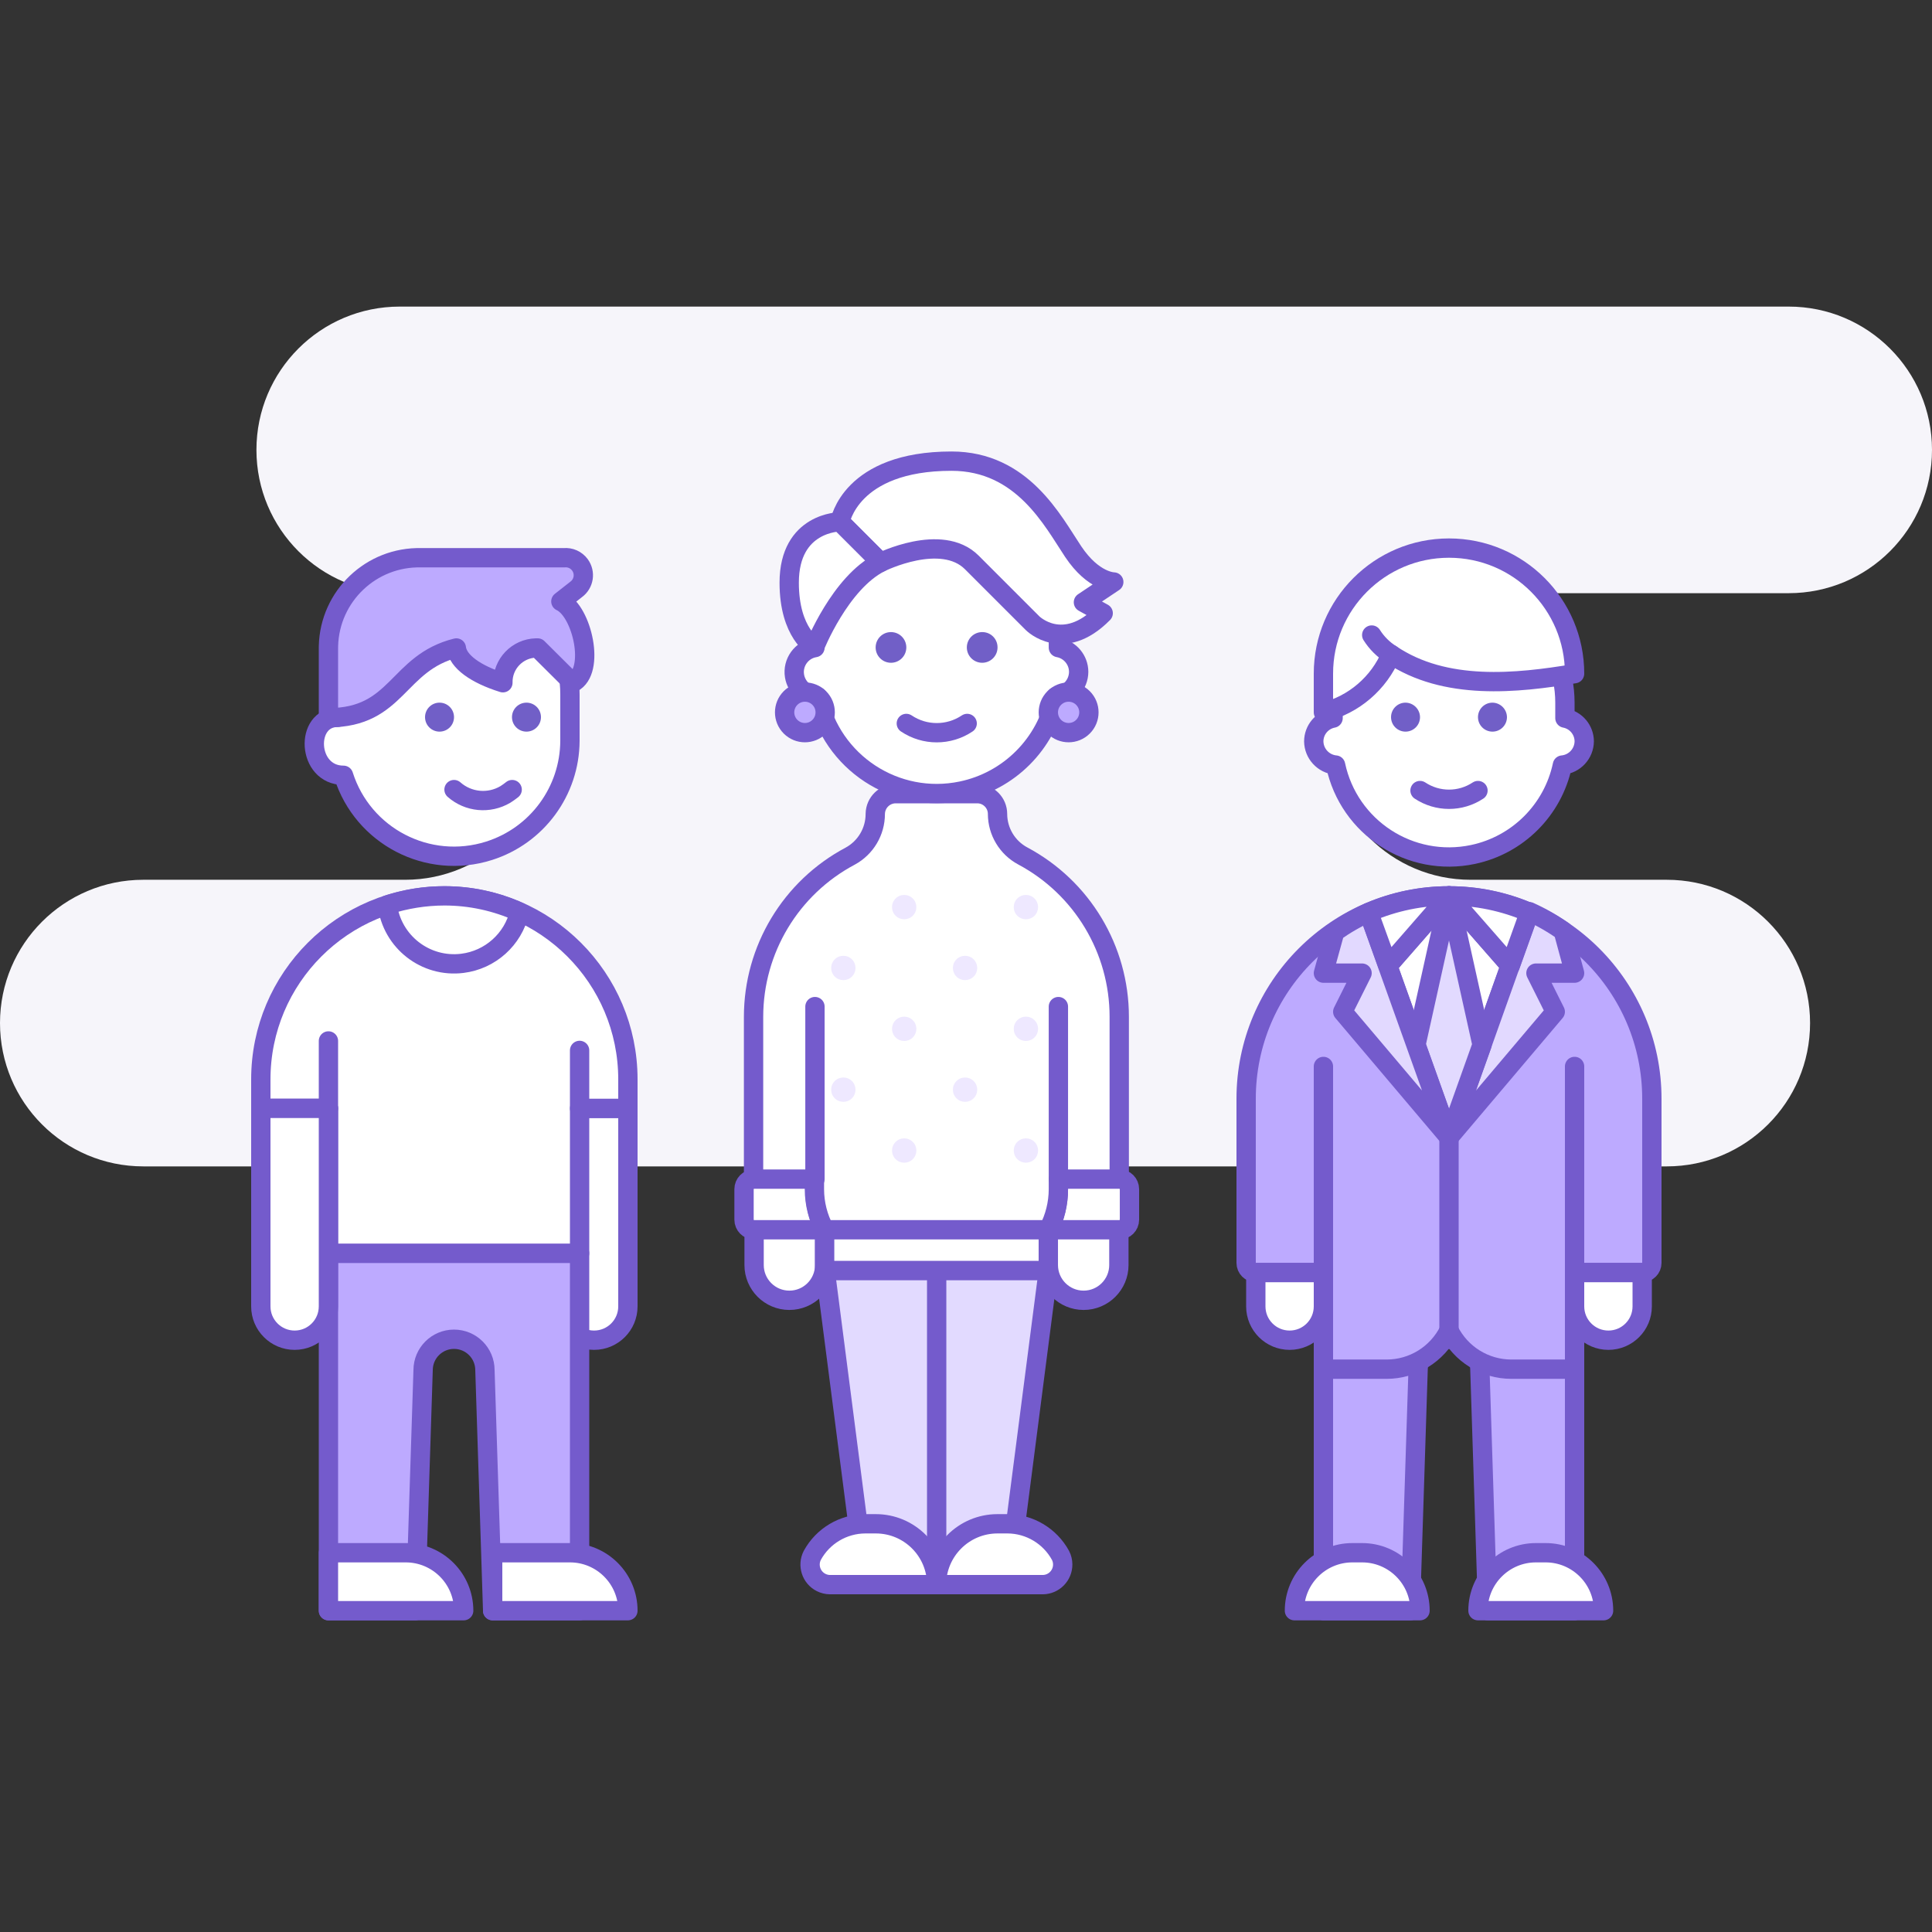 <?xml version="1.0" encoding="UTF-8"?>
<svg width="100px" height="100px" viewBox="0 0 100 100" version="1.1" xmlns="http://www.w3.org/2000/svg" xmlns:xlink="http://www.w3.org/1999/xlink">
    <rect x="0" y="0" width="100" height="100" fill="#333333" stroke="none"/>
    <!-- Generator: Sketch Beta 51 (57462) - http://www.bohemiancoding.com/sketch -->
    <title>Slice 2</title>
    <desc>Created with Sketch Beta.</desc>
    <defs></defs>
    <g id="Biings-3" stroke="none" stroke-width="1" fill="none" fill-rule="evenodd">
        <g id="Illustrations" transform="translate(-213, -167)">
            <path d="M300.899,212.537 L305.583,212.537 C309.679,212.537 313,215.858 313,219.954 C313,224.051 309.679,227.372 305.583,227.372 L226.728,227.372 C222.632,227.372 219.311,224.051 219.311,219.954 C219.311,215.858 222.632,212.537 226.728,212.537 L236.878,212.537 C240.974,212.537 244.295,209.217 244.295,205.12 C244.295,201.024 240.974,197.703 236.878,197.703 L220.45,197.703 L220.417,197.703 C216.321,197.703 213,194.383 213,190.286 C213,186.19 216.321,182.869 220.417,182.869 L292.31,182.869 C296.407,182.869 299.727,186.19 299.727,190.286 C299.727,194.383 296.407,197.703 292.31,197.703 L292.031,197.703 C287.935,197.703 284.614,201.024 284.614,205.12 C284.614,209.217 287.935,212.537 292.031,212.537 L300.899,212.537 Z" id="Combined-Shape-Copy" fill="#F6F5FA" fill-rule="nonzero" transform="translate(263, 205.12) scale(-1, 1) translate(-263, -205.12) "></path>
            <path d="M281.5,231.869 L281.5,250.369 L286,250.369 L286.4,237.919 L286.4,237.919 C286.4,237.036 287.116,236.319 288,236.319 C288.884,236.319 289.6,237.036 289.6,237.919 C289.6,237.919 289.6,237.919 289.6,237.919 L290,250.369 L294.5,250.369 L294.5,231.869 L281.5,231.869 Z" id="c" fill="#BDAAFF" fill-rule="nonzero"></path>
            <path d="M281.5,231.869 L281.5,250.369 L286,250.369 L286.4,237.919 L286.4,237.919 C286.4,237.036 287.116,236.319 288,236.319 C288.884,236.319 289.6,237.036 289.6,237.919 C289.6,237.919 289.6,237.919 289.6,237.919 L290,250.369 L294.5,250.369 L294.5,231.869 L281.5,231.869 Z" id="c" stroke="#745BCC" stroke-linecap="round" stroke-linejoin="round"></path>
            <path d="M298.5,223.869 C298.5,218.07 293.799,213.369 288,213.369 C282.201,213.369 277.5,218.07 277.5,223.869 L277.5,232.369 C277.5,232.646 277.724,232.869 278,232.869 L281.5,232.869 L281.5,237.869 L284.76,237.869 L284.76,237.869 C286.132,237.873 287.388,237.098 288,235.869 L288,235.869 C288.61,237.094 289.861,237.869 291.23,237.869 L294.5,237.869 L294.5,232.869 L298,232.869 C298.276,232.869 298.5,232.646 298.5,232.369 L298.5,223.869 Z" id="d" fill="#BDAAFF" fill-rule="nonzero"></path>
            <path d="M298.5,223.869 C298.5,218.07 293.799,213.369 288,213.369 C282.201,213.369 277.5,218.07 277.5,223.869 L277.5,232.369 C277.5,232.646 277.724,232.869 278,232.869 L281.5,232.869 L281.5,237.869 L284.76,237.869 L284.76,237.869 C286.132,237.873 287.388,237.098 288,235.869 L288,235.869 C288.61,237.094 289.861,237.869 291.23,237.869 L294.5,237.869 L294.5,232.869 L298,232.869 C298.276,232.869 298.5,232.646 298.5,232.369 L298.5,223.869 Z" id="d" stroke="#745BCC" stroke-linecap="round" stroke-linejoin="round"></path>
            <path d="M278,234.619 L278,234.619 C278,235.586 278.784,236.369 279.75,236.369 C280.716,236.369 281.5,235.586 281.5,234.619 L281.5,232.869 L278,232.869 L278,234.619 Z" id="Shape" stroke="#745BCC" fill="#FFFFFF" fill-rule="nonzero" stroke-linecap="round" stroke-linejoin="round"></path>
            <path d="M294.5,234.619 L294.5,234.619 C294.5,235.586 295.284,236.369 296.25,236.369 C297.216,236.369 298,235.586 298,234.619 L298,232.869 L294.5,232.869 L294.5,234.619 Z" id="Shape" stroke="#745BCC" fill="#FFFFFF" fill-rule="nonzero" stroke-linecap="round" stroke-linejoin="round"></path>
            <polygon id="Shape" stroke="#745BCC" fill="#FFFFFF" fill-rule="nonzero" stroke-linecap="round" stroke-linejoin="round" points="288 213.369 284.83 216.989 288 225.869 291.17 216.989"></polygon>
            <path d="M296,250.369 C296,248.713 294.657,247.369 293,247.369 L292.5,247.369 C290.843,247.369 289.5,248.713 289.5,250.369 C289.5,250.369 289.5,250.369 289.5,250.369 L296,250.369 Z" id="Shape" stroke="#745BCC" fill="#FFFFFF" fill-rule="nonzero" stroke-linecap="round" stroke-linejoin="round"></path>
            <path d="M286.5,250.369 C286.5,248.713 285.157,247.369 283.5,247.369 L283,247.369 C281.343,247.369 280,248.713 280,250.369 C280,250.369 280,250.369 280,250.369 L286.5,250.369 Z" id="Shape" stroke="#745BCC" fill="#FFFFFF" fill-rule="nonzero" stroke-linecap="round" stroke-linejoin="round"></path>
            <path d="M288,225.869 L293.5,219.369 L292.5,217.369 L294.5,217.369 L293.91,215.189 C293.36,214.801 292.774,214.466 292.16,214.189 L288,225.869 Z" id="Shape" stroke="#745BCC" fill="#E2D9FF" fill-rule="nonzero" stroke-linecap="round" stroke-linejoin="round"></path>
            <polygon id="Shape" stroke="#745BCC" fill="#E2DAFF" fill-rule="nonzero" stroke-linecap="round" stroke-linejoin="round" points="288 213.369 286.29 221.079 288 225.869 289.71 221.079"></polygon>
            <path d="M288,225.869 L283.84,214.229 L283.84,214.229 C283.226,214.506 282.64,214.841 282.09,215.229 L281.5,217.369 L283.5,217.369 L282.5,219.369 L288,225.869 Z" id="Shape" stroke="#745BCC" fill="#E2D9FF" fill-rule="nonzero" stroke-linecap="round" stroke-linejoin="round"></path>
            <path d="M292.16,214.229 L292.16,214.229 C290.846,213.662 289.431,213.369 288,213.369 L291.17,216.989 L292.16,214.229 Z" id="Shape" stroke="#745BCC" fill="#FFFFFF" fill-rule="nonzero" stroke-linecap="round" stroke-linejoin="round"></path>
            <path d="M288,213.369 C286.569,213.369 285.154,213.662 283.84,214.229 L284.84,216.989 L288,213.369 Z" id="Shape" stroke="#745BCC" fill="#FFFFFF" fill-rule="nonzero" stroke-linecap="round" stroke-linejoin="round"></path>
            <path d="M288,225.869 L288,235.869" id="Shape" stroke="#745BCC" stroke-linecap="round" stroke-linejoin="round"></path>
            <path d="M295,205.369 L295,205.369 C294.996,204.782 294.577,204.279 294,204.169 L294,203.369 C294,200.056 291.314,197.369 288,197.369 C284.686,197.369 282,200.056 282,203.369 L282,204.169 C281.423,204.279 281.004,204.782 281,205.369 L281,205.369 C281.007,206.008 281.494,206.538 282.13,206.599 L282.13,206.599 C282.816,209.841 286,211.913 289.242,211.227 C291.564,210.736 293.379,208.922 293.87,206.599 C294.506,206.538 294.993,206.008 295,205.369 L295,205.369 Z" id="Shape" stroke="#745BCC" fill="#FFFFFF" fill-rule="nonzero" stroke-linecap="round" stroke-linejoin="round"></path>
            <path d="M285.75,203.369 C285.336,203.369 285,203.705 285,204.119 C285,204.534 285.336,204.869 285.75,204.869 C286.164,204.869 286.5,204.534 286.5,204.119 L286.5,204.119 C286.495,203.707 286.162,203.375 285.75,203.369 L285.75,203.369 Z" id="Shape" fill="#715FC7" fill-rule="nonzero"></path>
            <path d="M290.25,203.369 C289.836,203.369 289.5,203.705 289.5,204.119 C289.5,204.534 289.836,204.869 290.25,204.869 C290.664,204.869 291,204.534 291,204.119 L291,204.119 C290.995,203.707 290.662,203.375 290.25,203.369 L290.25,203.369 Z" id="Shape" fill="#715FC7" fill-rule="nonzero"></path>
            <path d="M286.5,207.919 C287.41,208.521 288.59,208.521 289.5,207.919" id="Shape" stroke="#745BCC" stroke-linecap="round" stroke-linejoin="round"></path>
            <path d="M294.5,201.869 C294.5,198.28 291.59,195.369 288,195.369 C284.41,195.369 281.5,198.28 281.5,201.869 L281.5,203.869 C283.074,203.477 284.371,202.365 285,200.869 C287.8,202.759 291.5,202.369 294.5,201.869 L294.5,201.869 Z" id="e" fill="#FFFFFF" fill-rule="nonzero"></path>
            <path d="M294.5,201.869 C294.5,198.28 291.59,195.369 288,195.369 C284.41,195.369 281.5,198.28 281.5,201.869 L281.5,203.869 C283.074,203.477 284.371,202.365 285,200.869 C287.8,202.759 291.5,202.369 294.5,201.869 L294.5,201.869 Z" id="e" stroke="#745BCC" stroke-linecap="round" stroke-linejoin="round"></path>
            <path d="M284,199.869 C284.255,200.273 284.596,200.615 285,200.869" id="Shape" stroke="#745BCC" stroke-linecap="round" stroke-linejoin="round"></path>
            <path d="M242,234.619 L242,234.619 C242,235.586 242.784,236.369 243.75,236.369 C244.716,236.369 245.5,235.586 245.5,234.619 L245.5,224.369 L242,224.369 L242,234.619 Z" id="Shape" stroke="#745BCC" fill="#FFFFFF" fill-rule="nonzero" stroke-linecap="round" stroke-linejoin="round"></path>
            <path d="M230,231.869 L230,250.369 L234.5,250.369 L234.9,237.919 L234.9,237.919 C234.9,237.036 235.616,236.319 236.5,236.319 C237.384,236.319 238.1,237.036 238.1,237.919 L238.5,250.369 L243,250.369 L243,231.869 L230,231.869 Z" id="f" fill="#BDAAFF" fill-rule="nonzero"></path>
            <path d="M230,231.869 L230,250.369 L234.5,250.369 L234.9,237.919 L234.9,237.919 C234.9,237.036 235.616,236.319 236.5,236.319 C237.384,236.319 238.1,237.036 238.1,237.919 L238.5,250.369 L243,250.369 L243,231.869 L230,231.869 Z" id="f" stroke="#745BCC" stroke-linecap="round" stroke-linejoin="round"></path>
            <path d="M226.5,222.869 L226.5,222.869 C226.5,217.623 230.753,213.369 236,213.369 C241.247,213.369 245.5,217.623 245.5,222.869 C245.5,222.869 245.5,222.869 245.5,222.869 L245.5,224.369 L243,224.369 L243,231.869 L230,231.869 L230,224.369 L226.5,224.369 L226.5,222.869 Z" id="g" fill="#FFFFFF" fill-rule="nonzero"></path>
            <path d="M226.5,222.869 L226.5,222.869 C226.5,217.623 230.753,213.369 236,213.369 C241.247,213.369 245.5,217.623 245.5,222.869 C245.5,222.869 245.5,222.869 245.5,222.869 L245.5,224.369 L243,224.369 L243,231.869 L230,231.869 L230,224.369 L226.5,224.369 L226.5,222.869 Z" id="g" stroke="#745BCC" stroke-linecap="round" stroke-linejoin="round"></path>
            <path d="M226.5,234.619 L226.5,234.619 C226.5,235.586 227.284,236.369 228.25,236.369 C229.216,236.369 230,235.586 230,234.619 L230,224.369 L226.5,224.369 L226.5,234.619 Z" id="Shape" stroke="#745BCC" fill="#FFFFFF" fill-rule="nonzero" stroke-linecap="round" stroke-linejoin="round"></path>
            <path d="M230,224.369 L230,220.879" id="Shape" stroke="#745BCC" stroke-linecap="round" stroke-linejoin="round"></path>
            <path d="M243,224.369 L243,221.369" id="Shape" stroke="#745BCC" stroke-linecap="round" stroke-linejoin="round"></path>
            <path d="M245.5,250.369 C245.5,248.713 244.157,247.369 242.5,247.369 L238.5,247.369 L238.5,250.369 L245.5,250.369 Z" id="Shape" stroke="#745BCC" fill="#FFFFFF" fill-rule="nonzero" stroke-linecap="round" stroke-linejoin="round"></path>
            <path d="M237,250.369 C237,248.713 235.657,247.369 234,247.369 L230,247.369 L230,250.369 L237,250.369 Z" id="Shape" stroke="#745BCC" fill="#FFFFFF" fill-rule="nonzero" stroke-linecap="round" stroke-linejoin="round"></path>
            <path d="M236,213.369 C234.998,213.371 234.003,213.53 233.05,213.839 L233.05,213.839 C233.288,215.747 235.026,217.1 236.934,216.862 C238.377,216.682 239.556,215.624 239.89,214.209 L239.89,214.209 C238.668,213.654 237.342,213.368 236,213.369 L236,213.369 Z" id="Shape" stroke="#745BCC" fill="#FFFFFF" fill-rule="nonzero" stroke-linecap="round" stroke-linejoin="round"></path>
            <path d="M236.48,196.929 L236.48,196.929 C233.166,196.929 230.48,199.616 230.48,202.929 C230.48,202.929 230.48,202.929 230.48,202.929 L230.48,204.129 C228.76,204.129 228.88,207.129 230.78,207.129 C231.78,210.288 235.152,212.039 238.311,211.038 C240.794,210.252 242.486,207.954 242.5,205.349 L242.5,202.949 L242.5,202.949 C242.511,199.636 239.834,196.94 236.52,196.929 C236.507,196.929 236.493,196.929 236.48,196.929 L236.48,196.929 Z" id="Shape" stroke="#745BCC" fill="#FFFFFF" fill-rule="nonzero" stroke-linecap="round" stroke-linejoin="round"></path>
            <path d="M235.75,203.369 C235.336,203.369 235,203.705 235,204.119 C235,204.534 235.336,204.869 235.75,204.869 C236.164,204.869 236.5,204.534 236.5,204.119 C236.5,203.705 236.164,203.369 235.75,203.369 Z" id="Shape" fill="#715FC7" fill-rule="nonzero"></path>
            <path d="M240.25,203.369 C239.836,203.369 239.5,203.705 239.5,204.119 C239.5,204.534 239.836,204.869 240.25,204.869 C240.664,204.869 241,204.534 241,204.119 C241,203.705 240.664,203.369 240.25,203.369 Z" id="Shape" fill="#715FC7" fill-rule="nonzero"></path>
            <path d="M236.5,207.869 C237.239,208.521 238.313,208.622 239.16,208.119 C239.281,208.043 239.398,207.959 239.51,207.869" id="Shape" stroke="#745BCC" stroke-linecap="round" stroke-linejoin="round"></path>
            <path d="M242.64,202.339 C243.84,201.739 243.13,198.639 242.03,198.129 L242.82,197.509 C243.226,197.213 243.314,196.644 243.018,196.238 C242.827,195.977 242.512,195.836 242.19,195.869 L234.81,195.869 L234.81,195.869 C232.221,195.803 230.068,197.848 230.001,200.438 C230.001,200.472 230,200.506 230,200.539 L230,204.149 C233.61,204.149 233.53,201.309 236.62,200.539 C236.7,201.239 237.62,201.899 239.03,202.339 L239.03,202.339 C239.008,201.368 239.777,200.562 240.749,200.539 C240.776,200.539 240.803,200.539 240.83,200.539 L242.64,202.339 Z" id="h" fill="#BDAAFF" fill-rule="nonzero"></path>
            <path d="M242.64,202.339 C243.84,201.739 243.13,198.639 242.03,198.129 L242.82,197.509 C243.226,197.213 243.314,196.644 243.018,196.238 C242.827,195.977 242.512,195.836 242.19,195.869 L234.81,195.869 L234.81,195.869 C232.221,195.803 230.068,197.848 230.001,200.438 C230.001,200.472 230,200.506 230,200.539 L230,204.149 C233.61,204.149 233.53,201.309 236.62,200.539 C236.7,201.239 237.62,201.899 239.03,202.339 L239.03,202.339 C239.008,201.368 239.777,200.562 240.749,200.539 C240.776,200.539 240.803,200.539 240.83,200.539 L242.64,202.339 Z" id="h" stroke="#745BCC" stroke-linecap="round" stroke-linejoin="round"></path>
            <path d="M281.5,232.869 L281.5,222.199" id="Shape" stroke="#745BCC" stroke-linecap="round" stroke-linejoin="round"></path>
            <path d="M294.5,232.869 L294.5,222.199" id="Shape" stroke="#745BCC" stroke-linecap="round" stroke-linejoin="round"></path>
            <path d="M255.182,228.551 L255.182,228.021 L252.032,228.021 C251.743,228.026 251.511,228.262 251.511,228.551 L251.511,230.13 L251.511,230.13 C251.511,230.419 251.743,230.655 252.032,230.66 L255.684,230.66 C255.347,230.008 255.174,229.284 255.182,228.551 L255.182,228.551 Z" id="Shape" stroke="#745BCC" fill="#FFFFFF" fill-rule="nonzero" stroke-linejoin="round"></path>
            <path d="M267.782,228.551 L267.782,228.021 L270.932,228.021 C271.224,228.021 271.461,228.258 271.461,228.551 L271.461,230.13 C271.461,230.423 271.224,230.66 270.932,230.66 L267.28,230.66 C267.614,230.007 267.786,229.284 267.782,228.551 Z" id="Shape" stroke="#745BCC" fill="#FFFFFF" fill-rule="nonzero" stroke-linejoin="round"></path>
            <polygon id="j" fill="#E2DAFF" fill-rule="nonzero" points="255.711 232.751 257.811 249.021 265.161 249.021 267.261 232.751"></polygon>
            <polygon id="j" stroke="#745BCC" stroke-linecap="round" stroke-linejoin="round" points="255.711 232.751 257.811 249.021 265.161 249.021 267.261 232.751"></polygon>
            <path d="M266.978,249.021 C267.553,249.014 268.013,248.542 268.006,247.967 C268.004,247.806 267.965,247.648 267.891,247.505 C267.343,246.503 266.294,245.877 265.152,245.871 L264.623,245.871 C262.885,245.876 261.478,247.284 261.473,249.021 L266.978,249.021 Z" id="Shape" stroke="#745BCC" fill="#FFFFFF" fill-rule="nonzero" stroke-linecap="round" stroke-linejoin="round"></path>
            <path d="M261.482,249.021 L261.482,249.021 C261.482,247.281 260.071,245.871 258.332,245.871 C258.323,245.871 258.313,245.871 258.304,245.871 L257.784,245.871 C256.641,245.877 255.593,246.503 255.045,247.505 C254.782,248.017 254.984,248.644 255.496,248.907 C255.639,248.98 255.797,249.019 255.958,249.021 L261.482,249.021 Z" id="Shape" stroke="#745BCC" fill="#FFFFFF" fill-rule="nonzero" stroke-linecap="round" stroke-linejoin="round"></path>
            <path d="M261.482,232.751 L261.482,249.021" id="Shape" stroke="#745BCC" stroke-linecap="round" stroke-linejoin="round"></path>
            <path d="M252.032,230.651 L252.032,232.477 L252.032,232.477 C252.032,233.485 252.849,234.303 253.858,234.303 C254.866,234.303 255.684,233.485 255.684,232.477 L255.684,230.651 L252.032,230.651 Z" id="Shape" stroke="#745BCC" fill="#FFFFFF" fill-rule="nonzero" stroke-linecap="round" stroke-linejoin="round"></path>
            <path d="M265.937,211.303 C265.136,210.874 264.635,210.039 264.632,209.13 C264.632,208.55 264.162,208.08 263.582,208.08 L259.382,208.08 C258.797,208.07 258.315,208.536 258.304,209.121 C258.304,209.124 258.304,209.127 258.304,209.13 L258.304,209.131 C258.304,210.041 257.807,210.878 257.007,211.313 L257.007,211.313 C253.93,212.947 252.005,216.146 252.004,219.631 L252.004,228.031 L255.154,228.031 L255.154,228.56 L255.154,228.56 C255.156,229.293 255.338,230.014 255.683,230.66 L255.683,232.76 L267.261,232.76 L267.261,230.66 L267.261,230.66 C267.601,230.012 267.779,229.292 267.782,228.56 L267.782,228.031 L270.932,228.031 L270.932,219.631 L270.932,219.631 C270.933,216.145 269.013,212.943 265.937,211.303 L265.937,211.303 Z" id="k" fill="#FFFFFF" fill-rule="nonzero"></path>
            <path d="M265.937,211.303 C265.136,210.874 264.635,210.039 264.632,209.13 C264.632,208.55 264.162,208.08 263.582,208.08 L259.382,208.08 C258.797,208.07 258.315,208.536 258.304,209.121 C258.304,209.124 258.304,209.127 258.304,209.13 L258.304,209.131 C258.304,210.041 257.807,210.878 257.007,211.313 L257.007,211.313 C253.93,212.947 252.005,216.146 252.004,219.631 L252.004,228.031 L255.154,228.031 L255.154,228.56 L255.154,228.56 C255.156,229.293 255.338,230.014 255.683,230.66 L255.683,232.76 L267.261,232.76 L267.261,230.66 L267.261,230.66 C267.601,230.012 267.779,229.292 267.782,228.56 L267.782,228.031 L270.932,228.031 L270.932,219.631 L270.932,219.631 C270.933,216.145 269.013,212.943 265.937,211.303 L265.937,211.303 Z" id="k" stroke="#745BCC" stroke-linecap="round" stroke-linejoin="round"></path>
            <path d="M267.261,230.651 L255.711,230.651" id="Shape" stroke="#745BCC" stroke-linecap="round" stroke-linejoin="round"></path>
            <polyline id="Shape" stroke="#745BCC" stroke-linecap="round" stroke-linejoin="round" points="255.182 228.03 255.182 228.03 255.182 219.101"></polyline>
            <polyline id="Shape" stroke="#745BCC" stroke-linecap="round" stroke-linejoin="round" points="267.791 228.03 267.782 228.03 267.782 219.101"></polyline>
            <path d="M266.547,213.506 C266.793,213.752 266.793,214.151 266.547,214.397 C266.301,214.643 265.902,214.643 265.656,214.397 C265.41,214.151 265.41,213.752 265.656,213.506 C265.902,213.26 266.301,213.26 266.547,213.506" id="Shape" fill="#E2D9FF" fill-rule="nonzero" opacity="0.6"></path>
            <path d="M266.547,219.806 C266.793,220.052 266.793,220.451 266.547,220.697 C266.301,220.943 265.902,220.943 265.656,220.697 C265.41,220.451 265.41,220.052 265.656,219.806 C265.902,219.56 266.301,219.56 266.547,219.806" id="Shape" fill="#E2D9FF" fill-rule="nonzero" opacity="0.6"></path>
            <path d="M266.547,226.106 C266.793,226.352 266.793,226.751 266.547,226.997 C266.301,227.243 265.902,227.243 265.656,226.997 C265.41,226.751 265.41,226.352 265.656,226.106 C265.902,225.86 266.301,225.86 266.547,226.106" id="Shape" fill="#E2D9FF" fill-rule="nonzero" opacity="0.6"></path>
            <path d="M263.397,216.656 C263.643,216.902 263.643,217.301 263.397,217.547 C263.151,217.793 262.752,217.793 262.506,217.547 C262.26,217.301 262.26,216.902 262.506,216.656 C262.752,216.41 263.151,216.41 263.397,216.656" id="Shape" fill="#E2D9FF" fill-rule="nonzero" opacity="0.6"></path>
            <path d="M260.247,219.806 C260.493,220.052 260.493,220.451 260.247,220.697 C260.001,220.943 259.602,220.943 259.356,220.697 C259.11,220.451 259.11,220.052 259.356,219.806 C259.602,219.56 260.001,219.56 260.247,219.806" id="Shape" fill="#E2D9FF" fill-rule="nonzero" opacity="0.6"></path>
            <path d="M263.397,222.956 C263.643,223.202 263.643,223.601 263.397,223.847 C263.151,224.093 262.752,224.093 262.506,223.847 C262.26,223.601 262.26,223.202 262.506,222.956 C262.752,222.71 263.151,222.71 263.397,222.956" id="Shape" fill="#E2D9FF" fill-rule="nonzero" opacity="0.6"></path>
            <path d="M260.247,226.106 C260.493,226.352 260.493,226.751 260.247,226.997 C260.001,227.243 259.602,227.243 259.356,226.997 C259.11,226.751 259.11,226.352 259.356,226.106 C259.602,225.86 260.001,225.86 260.247,226.106" id="Shape" fill="#E2D9FF" fill-rule="nonzero" opacity="0.6"></path>
            <path d="M260.247,213.506 C260.493,213.752 260.493,214.151 260.247,214.397 C260.001,214.643 259.602,214.643 259.356,214.397 C259.11,214.151 259.11,213.752 259.356,213.506 C259.602,213.26 260.001,213.26 260.247,213.506" id="Shape" fill="#E2D9FF" fill-rule="nonzero" opacity="0.6"></path>
            <path d="M257.097,222.956 C257.343,223.202 257.343,223.601 257.097,223.847 C256.851,224.093 256.452,224.093 256.206,223.847 C255.96,223.601 255.96,223.202 256.206,222.956 C256.452,222.71 256.851,222.71 257.097,222.956" id="Shape" fill="#E2D9FF" fill-rule="nonzero" opacity="0.6"></path>
            <path d="M257.097,216.656 C257.343,216.902 257.343,217.301 257.097,217.547 C256.851,217.793 256.452,217.793 256.206,217.547 C255.96,217.301 255.96,216.902 256.206,216.656 C256.452,216.41 256.851,216.41 257.097,216.656" id="Shape" fill="#E2D9FF" fill-rule="nonzero" opacity="0.6"></path>
            <path d="M267.261,230.651 L267.261,232.477 L267.261,232.477 C267.261,233.485 268.079,234.303 269.087,234.303 C270.096,234.303 270.913,233.485 270.913,232.477 L270.913,230.651 L267.261,230.651 Z" id="Shape" stroke="#745BCC" fill="#FFFFFF" fill-rule="nonzero" stroke-linecap="round" stroke-linejoin="round"></path>
            <path d="M268.832,201.771 L268.832,201.771 C268.828,201.156 268.387,200.63 267.782,200.52 L267.782,199.671 C267.782,196.192 264.961,193.371 261.482,193.371 C258.002,193.371 255.182,196.192 255.182,199.671 L255.182,200.52 C254.485,200.633 254.012,201.29 254.124,201.987 C254.221,202.58 254.718,203.027 255.319,203.059 L255.319,203.059 C256.028,206.465 259.365,208.651 262.771,207.941 C265.225,207.43 267.143,205.513 267.654,203.059 C268.32,202.997 268.83,202.44 268.832,201.771 L268.832,201.771 Z" id="Shape" stroke="#745BCC" fill="#FFFFFF" fill-rule="nonzero" stroke-linecap="round" stroke-linejoin="round"></path>
            <path d="M259.911,204.446 C260.864,205.085 262.108,205.085 263.061,204.446" id="Shape" stroke="#745BCC" stroke-linecap="round" stroke-linejoin="round"></path>
            <path d="M258.578,196.11 C258.578,196.11 261.728,194.54 263.299,196.11 L266.449,199.26 C266.449,199.26 268.028,200.84 270.101,198.74 L269.078,198.174 L270.649,197.124 C270.649,197.124 269.599,197.124 268.549,195.553 C267.499,193.983 265.928,190.869 262.249,190.869 C256.999,190.869 256.478,194.01 256.478,194.01 L258.578,196.11 Z" id="l" fill="#FFFFFF" fill-rule="nonzero"></path>
            <path d="M258.578,196.11 C258.578,196.11 261.728,194.54 263.299,196.11 L266.449,199.26 C266.449,199.26 268.028,200.84 270.101,198.74 L269.078,198.174 L270.649,197.124 C270.649,197.124 269.599,197.124 268.549,195.553 C267.499,193.983 265.928,190.869 262.249,190.869 C256.999,190.869 256.478,194.01 256.478,194.01 L258.578,196.11 Z" id="l" stroke="#745BCC" stroke-linecap="round" stroke-linejoin="round"></path>
            <path d="M256.478,194.01 C256.478,194.01 253.849,194.01 253.849,197.16 C253.849,199.79 255.163,200.493 255.163,200.493 C255.163,200.493 256.478,197.16 258.578,196.11 L256.478,194.01 Z" id="m" fill="#FFFFFF" fill-rule="nonzero"></path>
            <path d="M256.478,194.01 C256.478,194.01 253.849,194.01 253.849,197.16 C253.849,199.79 255.163,200.493 255.163,200.493 C255.163,200.493 256.478,197.16 258.578,196.11 L256.478,194.01 Z" id="m" stroke="#745BCC" stroke-linecap="round" stroke-linejoin="round"></path>
            <path d="M259.126,199.717 C258.687,199.712 258.328,200.063 258.323,200.502 C258.318,200.941 258.669,201.3 259.108,201.305 C259.547,201.31 259.906,200.959 259.911,200.52 C259.911,200.514 259.911,200.508 259.911,200.502 L259.911,200.502 C259.906,200.07 259.558,199.722 259.126,199.717 L259.126,199.717 Z" id="Shape" fill="#715FC7" fill-rule="nonzero"></path>
            <path d="M263.847,199.717 C263.408,199.712 263.048,200.063 263.043,200.502 C263.038,200.941 263.39,201.3 263.828,201.305 C264.267,201.31 264.627,200.959 264.632,200.52 C264.632,200.514 264.632,200.508 264.632,200.502 C264.632,200.068 264.28,199.717 263.847,199.717 L263.847,199.717 Z" id="Shape" fill="#715FC7" fill-rule="nonzero"></path>
            <path d="M269.054,203.129 C269.464,203.539 269.464,204.204 269.054,204.614 C268.644,205.024 267.979,205.024 267.569,204.614 C267.159,204.204 267.159,203.539 267.569,203.129 C267.979,202.719 268.644,202.719 269.054,203.129" id="Shape" stroke="#745BCC" fill="#BDAAFF" fill-rule="nonzero" stroke-linecap="round" stroke-linejoin="round"></path>
            <path d="M255.404,203.129 C255.814,203.539 255.814,204.204 255.404,204.614 C254.994,205.024 254.329,205.024 253.919,204.614 C253.509,204.204 253.509,203.539 253.919,203.129 C254.329,202.719 254.994,202.719 255.404,203.129" id="Shape" stroke="#745BCC" fill="#BDAAFF" fill-rule="nonzero" stroke-linecap="round" stroke-linejoin="round"></path>
        </g>
    </g>
</svg>